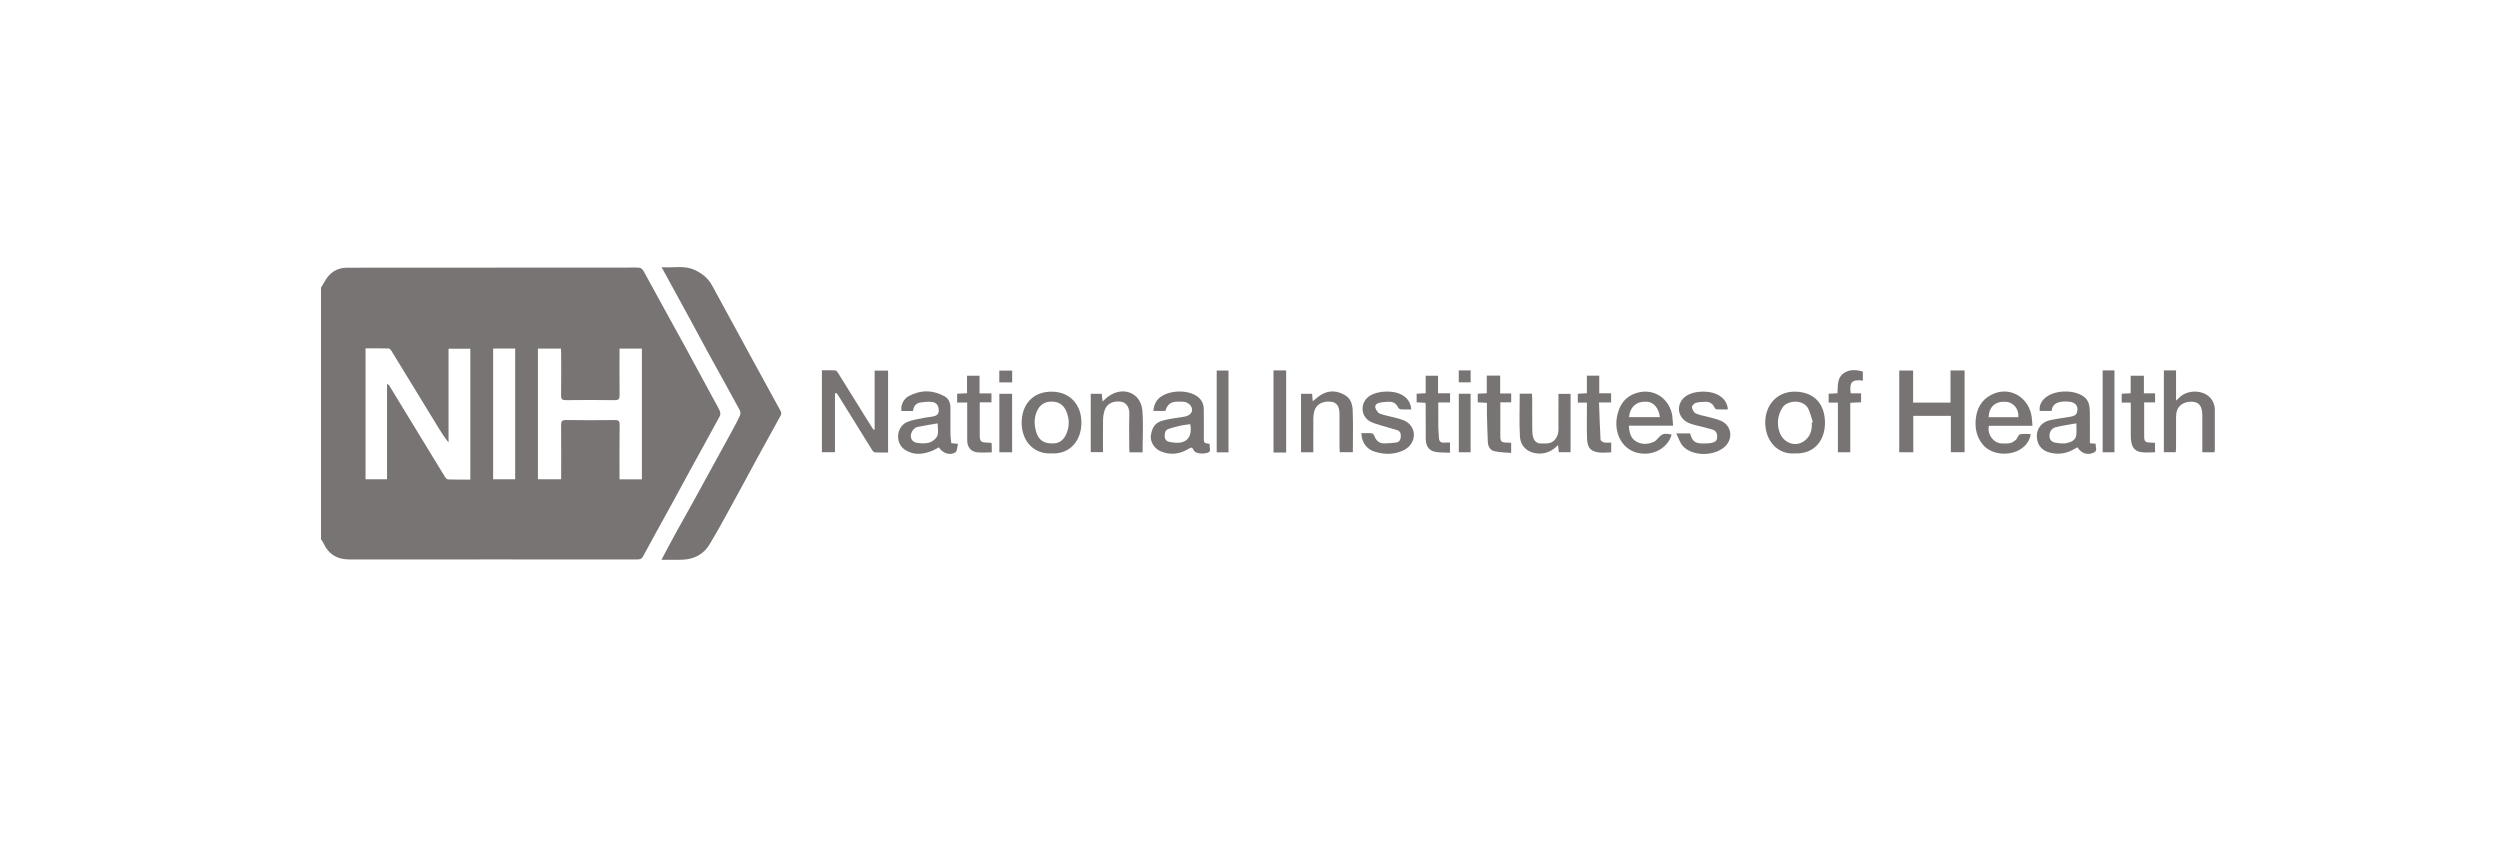 <?xml version="1.0" encoding="utf-8"?>
<!-- Generator: Adobe Illustrator 16.0.0, SVG Export Plug-In . SVG Version: 6.00 Build 0)  -->
<!DOCTYPE svg PUBLIC "-//W3C//DTD SVG 1.1//EN" "http://www.w3.org/Graphics/SVG/1.1/DTD/svg11.dtd">
<svg version="1.1" id="Layer_1" xmlns="http://www.w3.org/2000/svg" xmlns:xlink="http://www.w3.org/1999/xlink" x="0px" y="0px"
	 width="326px" height="112px" viewBox="0 0 326 112" enable-background="new 0 0 326 112" xml:space="preserve">
<rect id="background" opacity="0" fill="#787473" width="326" height="112"/>
<g>
	<path fill-rule="evenodd" clip-rule="evenodd" fill="#787473" d="M41.858,37.515c0.164-0.278,0.335-0.553,0.492-0.834
		c0.629-1.136,1.601-1.771,2.885-1.772c12.623-0.016,25.246-0.008,37.867-0.019c0.435,0,0.65,0.14,0.858,0.524
		c1.807,3.327,3.648,6.633,5.467,9.953c1.212,2.213,2.406,4.436,3.607,6.656c0.275,0.505,0.574,1,0.81,1.523
		c0.09,0.199,0.128,0.511,0.033,0.688c-1.188,2.205-2.408,4.394-3.611,6.589c-0.928,1.691-1.838,3.393-2.767,5.085
		c-1.214,2.212-2.453,4.412-3.643,6.636c-0.205,0.384-0.455,0.409-0.804,0.409c-6.124-0.006-12.249-0.004-18.372-0.004
		c-6.366,0-12.735-0.004-19.101,0.004c-1.621,0.003-2.768-0.695-3.428-2.184c-0.07-0.159-0.195-0.291-0.293-0.437
		C41.858,59.395,41.858,48.454,41.858,37.515z M50.47,50.037c0.173,0.137,0.246,0.168,0.279,0.223
		c0.746,1.218,1.489,2.44,2.232,3.662c1.68,2.756,3.357,5.514,5.045,8.269c0.088,0.143,0.263,0.324,0.402,0.329
		c0.964,0.028,1.931,0.017,2.902,0.017c0-5.744,0-11.404,0-17.065c-0.95,0-1.854,0-2.84,0c0,4.104,0,8.164,0,12.223
		c-0.501-0.613-0.897-1.238-1.284-1.869c-2.062-3.375-4.121-6.747-6.189-10.115c-0.076-0.124-0.241-0.269-0.366-0.271
		c-0.986-0.023-1.972-0.013-2.983-0.013c0,5.731,0,11.393,0,17.071c0.943,0,1.849,0,2.802,0C50.47,58.36,50.47,54.268,50.47,50.037z
		 M80.786,45.453c0,0.254,0,0.458,0,0.66c0,1.798-0.015,3.596,0.01,5.395c0.007,0.491-0.104,0.68-0.644,0.673
		c-2.117-0.033-4.233-0.028-6.349-0.002c-0.485,0.004-0.647-0.117-0.638-0.624c0.029-1.836,0.012-3.671,0.009-5.506
		c0-0.199-0.02-0.395-0.029-0.591c-1.035,0-2.001,0-2.999,0c0,5.695,0,11.36,0,17.04c1.018,0,1.997,0,3.03,0
		c0-0.242,0-0.444,0-0.645c0-2.137,0.013-4.273-0.009-6.409c-0.006-0.491,0.104-0.68,0.644-0.673
		c2.117,0.033,4.233,0.027,6.349,0.003c0.485-0.005,0.645,0.118,0.639,0.624c-0.028,2.152-0.012,4.308-0.012,6.462
		c0,0.214,0,0.431,0,0.646c1.029,0,1.958,0,2.918,0c0-5.696,0-11.357,0-17.052C82.737,45.453,81.808,45.453,80.786,45.453z
		 M64.305,45.451c0,5.718,0,11.374,0,17.044c0.982,0,1.924,0,2.874,0c0-5.7,0-11.36,0-17.044
		C66.21,45.451,65.281,45.451,64.305,45.451z"/>
	<path fill-rule="evenodd" clip-rule="evenodd" fill="#787473" d="M86.255,72.998c0.659-1.237,1.256-2.38,1.877-3.511
		c0.719-1.313,1.464-2.608,2.186-3.92c1.693-3.076,3.38-6.154,5.064-9.236c0.381-0.697,0.764-1.396,1.097-2.116
		c0.091-0.195,0.095-0.521-0.007-0.709c-1.383-2.549-2.796-5.083-4.192-7.624c-0.739-1.346-1.453-2.703-2.188-4.05
		c-1.252-2.3-2.511-4.598-3.822-6.995c1.486,0.134,2.927-0.274,4.296,0.356c0.979,0.449,1.782,1.088,2.306,2.061
		c1.616,2.993,3.249,5.977,4.88,8.96c1.355,2.481,2.72,4.956,4.069,7.441c0.069,0.128,0.072,0.36,0.002,0.487
		c-0.978,1.803-1.979,3.594-2.966,5.391c-0.737,1.347-1.453,2.702-2.194,4.047c-1.374,2.49-2.691,5.019-4.162,7.453
		c-0.773,1.275-2.07,1.929-3.609,1.959C88.054,73.01,87.212,72.998,86.255,72.998z"/>
	<path fill-rule="evenodd" clip-rule="evenodd" fill="#787473" d="M108.879,51.311c0,2.536,0,5.072,0,7.656
		c-0.588,0-1.119,0-1.702,0c0-3.526,0-7.054,0-10.682c0.571,0,1.162-0.024,1.748,0.016c0.135,0.009,0.286,0.215,0.377,0.363
		c1.238,1.979,2.465,3.965,3.696,5.949c0.298,0.479,0.604,0.955,0.907,1.431c0.049-0.012,0.098-0.026,0.146-0.038
		c0-2.541,0-5.083,0-7.678c0.628,0,1.172,0,1.755,0c0,3.545,0,7.073,0,10.681c-0.576,0-1.132,0.016-1.684-0.013
		c-0.131-0.007-0.296-0.146-0.373-0.271c-1.49-2.387-2.97-4.784-4.455-7.179c-0.07-0.113-0.167-0.207-0.252-0.311
		C108.987,51.261,108.934,51.286,108.879,51.311z"/>
	<path fill-rule="evenodd" clip-rule="evenodd" fill="#787473" d="M249.471,48.319c0,1.408,0,2.769,0,4.178c1.627,0,3.208,0,4.876,0
		c0-1.37,0-2.761,0-4.185c0.655,0,1.226,0,1.835,0c0,3.556,0,7.084,0,10.657c-0.585,0-1.153,0-1.79,0c0-1.569,0-3.133,0-4.742
		c-1.648,0-3.229,0-4.899,0c0,1.559,0,3.136,0,4.749c-0.654,0-1.222,0-1.832,0c0-3.556,0-7.084,0-10.656
		C248.246,48.319,248.813,48.319,249.471,48.319z"/>
	<path fill-rule="evenodd" clip-rule="evenodd" fill="#787473" d="M151.976,53.583c-0.553,0-1.033,0-1.572,0
		c0.069-0.79,0.353-1.424,0.98-1.857c1.265-0.868,3.434-0.892,4.646-0.098c0.632,0.414,0.929,1.002,0.943,1.727
		c0.022,1.216,0.006,2.433,0.006,3.649c0,0.764,0,0.764,0.718,0.874c0.018,0.046,0.062,0.104,0.052,0.149
		c-0.077,0.353,0.291,0.863-0.322,1.027c-0.585,0.157-1.571,0.153-1.815-0.42c-0.146-0.339-0.296-0.31-0.592-0.125
		c-1.173,0.731-2.427,0.877-3.709,0.324c-0.813-0.352-1.355-1.28-1.237-2.056c0.188-1.223,0.652-1.707,1.665-1.967
		c0.87-0.227,1.777-0.32,2.67-0.469c0.664-0.111,1.064-0.478,1.036-0.958c-0.029-0.478-0.544-0.961-1.111-0.995
		c-0.409-0.025-0.829-0.042-1.231,0.027C152.473,52.527,152.13,52.978,151.976,53.583z M155.216,55.315
		c-0.416,0.057-0.837,0.092-1.244,0.181c-0.532,0.116-1.061,0.256-1.576,0.428c-0.466,0.159-0.537,0.564-0.517,1
		c0.019,0.42,0.293,0.652,0.646,0.707c0.486,0.08,1.009,0.169,1.476,0.068C155.046,57.479,155.443,56.615,155.216,55.315z"/>
	<path fill-rule="evenodd" clip-rule="evenodd" fill="#787473" d="M272.521,57.793c0.288,0.027,0.492,0.045,0.769,0.071
		c-0.092,0.396,0.31,0.891-0.261,1.156c-0.824,0.381-1.632,0.107-2.126-0.692c-0.268,0.144-0.533,0.3-0.81,0.432
		c-0.966,0.459-1.972,0.516-2.981,0.207c-0.996-0.302-1.546-1.146-1.509-2.206c0.033-0.941,0.694-1.746,1.682-1.958
		c0.884-0.189,1.782-0.311,2.673-0.459c0.693-0.117,0.881-0.332,0.938-0.876c0.062-0.602-0.359-0.971-0.907-1.061
		c-0.42-0.069-0.87-0.072-1.287,0c-0.626,0.108-1.11,0.434-1.169,1.18c-0.513,0-1.01,0-1.556,0
		c-0.086-0.756,0.245-1.325,0.769-1.752c1.219-0.991,3.648-1.045,4.939-0.144c0.659,0.461,0.814,1.172,0.826,1.913
		c0.024,1.18,0.008,2.358,0.01,3.536C272.521,57.342,272.521,57.544,272.521,57.793z M270.757,55.206
		c-0.95,0.172-1.847,0.28-2.712,0.51c-0.519,0.135-0.8,0.597-0.794,1.157c0.009,0.548,0.384,0.8,0.857,0.867
		c0.477,0.064,0.988,0.145,1.438,0.033c0.522-0.129,1.113-0.361,1.198-1.024C270.807,56.259,270.757,55.752,270.757,55.206z"/>
	<path fill-rule="evenodd" clip-rule="evenodd" fill="#787473" d="M282.169,48.303c0.525,0,1.004,0,1.587,0c0,1.262,0,2.515,0,3.932
		c0.228-0.208,0.319-0.281,0.4-0.366c1.207-1.281,4.107-1.101,4.594,1.025c0.028,0.125,0.063,0.253,0.063,0.38
		c0.003,1.781,0.003,3.56,0,5.338c0,0.109-0.023,0.217-0.038,0.362c-0.52,0-1.014,0-1.594,0c0-0.388,0-0.754,0-1.121
		c0-1.218,0-2.434-0.001-3.652c0-1.269-0.428-1.816-1.429-1.821c-1.216-0.004-1.982,0.717-1.991,1.901
		c-0.01,1.386-0.001,2.771-0.005,4.159c0,0.162-0.019,0.326-0.033,0.53c-0.521,0-1.016,0-1.554,0
		C282.169,55.426,282.169,51.899,282.169,48.303z"/>
	<path fill-rule="evenodd" clip-rule="evenodd" fill="#787473" d="M119.053,53.592c-0.535,0-1.015,0-1.491,0
		c-0.16-0.676,0.235-1.563,0.92-1.932c1.553-0.836,3.138-0.834,4.678,0.013c0.526,0.289,0.776,0.833,0.775,1.458
		c-0.001,1.161-0.008,2.323,0.005,3.483c0.004,0.385,0.069,0.77,0.108,1.172c0.268,0.028,0.486,0.053,0.871,0.094
		c-0.111,0.403-0.098,0.95-0.337,1.105c-0.711,0.457-1.651,0.123-2.162-0.654c-0.268,0.145-0.529,0.316-0.814,0.435
		c-1.221,0.502-2.459,0.641-3.614-0.124c-1.292-0.857-1.139-2.981,0.28-3.6c0.73-0.316,1.562-0.404,2.349-0.579
		c0.288-0.064,0.59-0.064,0.879-0.124c0.439-0.09,0.897-0.169,0.914-0.774c0.017-0.631-0.271-1.08-0.893-1.152
		c-0.489-0.057-1.001,0-1.495,0.072C119.436,52.566,119.138,52.978,119.053,53.592z M122.271,55.209
		c-0.921,0.159-1.776,0.285-2.622,0.466c-0.49,0.1-0.871,0.668-0.874,1.169c-0.002,0.522,0.34,0.827,0.771,0.895
		c0.539,0.083,1.137,0.126,1.645-0.027c0.41-0.124,0.89-0.505,1.038-0.887C122.408,56.359,122.271,55.774,122.271,55.209z"/>
	<path fill-rule="evenodd" clip-rule="evenodd" fill="#787473" d="M265.034,55.526c-1.994,0-3.842,0-5.678,0
		c-0.272,1.096,0.622,2.288,1.688,2.3c0.571,0.006,1.163,0.081,1.65-0.335c0.07-0.061,0.164-0.103,0.217-0.174
		c0.174-0.231,0.293-0.626,0.504-0.681c0.419-0.107,0.888-0.031,1.391-0.031c-0.124,0.875-0.618,1.496-1.279,1.937
		c-1.457,0.973-3.849,0.812-4.989-0.593c-0.781-0.969-1.022-2.1-0.899-3.295c0.138-1.361,0.726-2.489,1.988-3.153
		c2.267-1.193,4.662,0.121,5.235,2.463C264.978,54.441,264.975,54.945,265.034,55.526z M259.311,54.404c1.295,0,2.589,0,3.878,0
		c0.11-1.044-0.626-1.947-1.599-2.012C260.202,52.301,259.384,53.009,259.311,54.404z"/>
	<path fill-rule="evenodd" clip-rule="evenodd" fill="#787473" d="M217.979,56.667c-0.387,1.467-1.84,2.458-3.395,2.492
		c-2.787,0.062-4.159-2.422-3.74-4.757c0.268-1.491,0.975-2.629,2.48-3.131c2.105-0.703,4.114,0.467,4.664,2.559
		c0.135,0.51,0.117,1.061,0.181,1.68c-1.971,0-3.849,0-5.763,0c0.053,0.888,0.23,1.653,0.979,2.077
		c0.714,0.405,1.499,0.364,2.249,0.039c0.181-0.077,0.343-0.226,0.477-0.376C216.744,56.536,216.951,56.462,217.979,56.667z
		 M212.431,54.396c1.356,0,2.684,0,4.015,0c-0.12-1.145-0.793-1.937-1.625-2.007C213.488,52.276,212.557,52.968,212.431,54.396z"/>
	<path fill-rule="evenodd" clip-rule="evenodd" fill="#787473" d="M234.038,59.125c-2.285,0.165-3.882-1.7-3.85-4.105
		c0.027-2.216,1.556-4.051,4.042-3.946c2.467,0.104,3.729,1.718,3.748,4.018C237.997,57.348,236.647,59.241,234.038,59.125z
		 M236.255,55.105c0.047-0.016,0.099-0.031,0.145-0.045c-0.194-0.588-0.328-1.201-0.595-1.753c-0.617-1.278-2.77-1.161-3.391-0.127
		c-0.591,0.979-0.721,1.98-0.408,3.035c0.434,1.474,1.981,2.13,3.163,1.362C236.053,57.003,236.318,56.117,236.255,55.105z"/>
	<path fill-rule="evenodd" clip-rule="evenodd" fill="#787473" d="M137.111,59.125c-2.46,0.117-3.91-1.781-3.886-4.048
		c0.026-2.348,1.466-4.055,4.007-4.002c2.253,0.046,3.791,1.648,3.785,4.054C141.013,57.449,139.525,59.259,137.111,59.125z
		 M137.131,57.818c0.936,0.057,1.543-0.375,1.915-1.225c0.427-0.979,0.416-1.942,0.018-2.916c-0.288-0.702-0.782-1.181-1.551-1.279
		c-0.948-0.123-1.749,0.154-2.212,1.051c-0.488,0.942-0.472,1.938-0.164,2.926C135.448,57.373,136.096,57.818,137.131,57.818z"/>
	<path fill-rule="evenodd" clip-rule="evenodd" fill="#787473" d="M218.582,56.514c0.742,0,1.278,0,1.809,0
		c0.283,1.052,0.636,1.32,1.74,1.312c0.335-0.002,0.679,0.011,1.002-0.067c0.341-0.082,0.734-0.148,0.779-0.655
		c0.047-0.532-0.098-0.943-0.629-1.099c-0.759-0.224-1.534-0.392-2.304-0.59c-0.716-0.186-1.389-0.469-1.787-1.136
		c-0.523-0.88-0.238-2,0.628-2.609c1.134-0.797,3.361-0.814,4.491-0.009c0.559,0.398,0.946,0.924,1.004,1.729
		c-0.527,0-1.008,0.017-1.487-0.011c-0.1-0.007-0.225-0.157-0.273-0.268c-0.233-0.499-0.64-0.726-1.16-0.719
		c-0.44,0.007-0.896,0.029-1.309,0.158c-0.204,0.062-0.479,0.401-0.456,0.576c0.041,0.282,0.245,0.656,0.482,0.774
		c0.475,0.227,1.021,0.302,1.536,0.446c0.587,0.168,1.197,0.279,1.752,0.521c1.475,0.647,1.668,2.501,0.345,3.524
		c-1.507,1.168-4.176,1.056-5.324-0.254C219.059,57.721,218.894,57.131,218.582,56.514z"/>
	<path fill-rule="evenodd" clip-rule="evenodd" fill="#787473" d="M148.993,58.987c-0.607,0-1.125,0-1.706,0
		c-0.013-0.216-0.034-0.414-0.034-0.61c-0.002-1.48-0.033-2.959,0.012-4.438c0.022-0.742-0.352-1.437-1.048-1.55
		c-0.997-0.167-1.879,0.239-2.154,1.057c-0.133,0.397-0.217,0.829-0.224,1.249c-0.028,1.401-0.01,2.805-0.01,4.264
		c-0.543,0-1.051,0-1.597,0c0-2.532,0-5.048,0-7.607c0.479,0,0.937,0,1.435,0c0.033,0.321,0.066,0.637,0.104,1.005
		c0.324-0.28,0.566-0.534,0.85-0.726c1.919-1.299,4.154-0.368,4.342,1.912C149.111,55.324,148.993,57.128,148.993,58.987z"/>
	<path fill-rule="evenodd" clip-rule="evenodd" fill="#787473" d="M171.253,58.977c-0.574,0-1.069,0-1.599,0c0-2.554,0-5.07,0-7.628
		c0.485,0,0.941,0,1.446,0c0.023,0.318,0.049,0.622,0.079,0.97c0.424-0.324,0.78-0.667,1.193-0.899
		c1.038-0.582,2.083-0.455,3.067,0.142c0.725,0.441,0.927,1.233,0.953,1.982c0.07,1.792,0.021,3.587,0.021,5.425
		c-0.58,0-1.111,0-1.707,0c-0.009-0.202-0.028-0.397-0.032-0.596c-0.002-1.463,0-2.922-0.002-4.382c0-0.996-0.356-1.515-1.101-1.606
		c-1.095-0.133-1.974,0.361-2.195,1.267c-0.079,0.322-0.117,0.661-0.119,0.993C171.245,56.065,171.253,57.486,171.253,58.977z"/>
	<path fill-rule="evenodd" clip-rule="evenodd" fill="#787473" d="M184.03,53.391c-0.487,0-0.936,0.02-1.381-0.011
		c-0.121-0.01-0.283-0.142-0.339-0.258c-0.246-0.52-0.655-0.753-1.202-0.733c-0.425,0.013-0.854,0.044-1.263,0.139
		c-0.322,0.077-0.616,0.318-0.481,0.69c0.102,0.28,0.316,0.625,0.563,0.719c0.638,0.24,1.32,0.346,1.979,0.523
		c0.748,0.2,1.535,0.358,2.042,1.021c0.862,1.126,0.36,2.672-1.027,3.286c-1.224,0.543-2.507,0.516-3.754,0.101
		c-0.855-0.286-1.615-1.091-1.642-2.383c0.457,0,0.915-0.027,1.369,0.015c0.123,0.013,0.279,0.211,0.33,0.355
		c0.209,0.604,0.645,0.971,1.281,0.964c0.518-0.006,1.036-0.045,1.551-0.113c0.371-0.052,0.568-0.309,0.604-0.698
		c0.032-0.404-0.038-0.772-0.459-0.914c-0.646-0.217-1.314-0.363-1.962-0.573c-0.593-0.193-1.243-0.325-1.744-0.668
		c-1.172-0.812-1.06-2.54,0.189-3.282c1.112-0.662,3.282-0.744,4.41,0.096C183.647,52.08,183.955,52.593,184.03,53.391z"/>
	<path fill-rule="evenodd" clip-rule="evenodd" fill="#787473" d="M198.173,51.338c0.562,0,1.043,0,1.592,0
		c0.013,0.205,0.032,0.402,0.036,0.597c0.001,1.385-0.009,2.771,0.007,4.155c0.003,0.333,0.036,0.676,0.137,0.986
		c0.147,0.453,0.466,0.762,0.991,0.75c0.389-0.01,0.798,0.035,1.165-0.063c0.656-0.178,1.114-0.916,1.12-1.697
		c0.01-1.347,0.003-2.694,0.003-4.042c0-0.204,0-0.407,0-0.663c0.534,0,1.029,0,1.579,0c0,2.511,0,5.041,0,7.609
		c-0.502,0-0.996,0-1.531,0c-0.033-0.284-0.064-0.562-0.105-0.931c-0.718,0.729-1.444,1.107-2.418,1.109
		c-1.219,0.002-2.462-0.702-2.55-2.25C198.09,55.074,198.173,53.238,198.173,51.338z"/>
	<path fill-rule="evenodd" clip-rule="evenodd" fill="#787473" d="M239.661,52.499c-0.453,0-0.806,0-1.206,0
		c0-0.401,0-0.759,0-1.158c0.383-0.021,0.747-0.041,1.15-0.061c0.072-0.912-0.081-1.901,0.722-2.54
		c0.757-0.605,1.654-0.547,2.59-0.292c0,0.382,0,0.781,0,1.185c-1.419-0.184-1.779,0.181-1.587,1.658c0.427,0,0.867,0,1.356,0
		c0,0.408,0,0.751,0,1.167c-0.439,0.021-0.896,0.043-1.411,0.069c0,2.156,0,4.28,0,6.446c-0.562,0-1.055,0-1.614,0
		C239.661,56.833,239.661,54.709,239.661,52.499z"/>
	<path fill-rule="evenodd" clip-rule="evenodd" fill="#787473" d="M277.854,52.502c-0.428,0-0.78,0-1.185,0c0-0.401,0-0.759,0-1.161
		c0.377-0.02,0.743-0.039,1.17-0.063c0-0.76,0-1.499,0-2.282c0.595,0,1.129,0,1.726,0c0,0.734,0,1.474,0,2.297
		c0.517,0,0.969,0,1.458,0c0,0.429,0,0.773,0,1.183c-0.462,0-0.899,0-1.423,0c0,0.637,0,1.208,0,1.782c0,0.86-0.002,1.722,0,2.582
		c0.001,0.742,0.124,0.863,0.878,0.876c0.167,0.004,0.33,0.017,0.538,0.03c0,0.405,0,0.786,0,1.228c-0.626,0-1.27,0.088-1.876-0.023
		c-0.92-0.166-1.275-0.814-1.284-2.101C277.844,55.429,277.854,54.008,277.854,52.502z"/>
	<path fill-rule="evenodd" clip-rule="evenodd" fill="#787473" d="M193.877,48.979c0.622,0,1.141,0,1.743,0c0,0.756,0,1.51,0,2.327
		c0.521,0,0.961,0,1.44,0c0,0.408,0,0.752,0,1.162c-0.446,0-0.887,0-1.418,0c0,0.41,0,0.757,0,1.102c0,1.069-0.001,2.133,0,3.199
		c0,0.836,0.099,0.935,0.92,0.947c0.147,0.003,0.296,0.014,0.492,0.026c0,0.396,0,0.779,0,1.323
		c-0.742-0.069-1.501-0.064-2.219-0.236c-0.542-0.129-0.801-0.645-0.823-1.207c-0.052-1.209-0.084-2.419-0.115-3.629
		c-0.012-0.466-0.003-0.933-0.003-1.458c-0.407-0.027-0.786-0.051-1.197-0.078c0-0.376,0-0.721,0-1.115
		c0.384-0.02,0.75-0.039,1.18-0.063C193.877,50.524,193.877,49.785,193.877,48.979z"/>
	<path fill-rule="evenodd" clip-rule="evenodd" fill="#787473" d="M126.122,52.49c-0.471,0-0.873,0-1.31,0c0-0.408,0-0.752,0-1.15
		c0.42-0.019,0.823-0.038,1.289-0.059c0-0.754,0-1.493,0-2.282c0.557,0,1.051,0,1.63,0c0,0.733,0,1.486,0,2.303
		c0.56,0,1.036,0,1.556,0c0,0.407,0,0.75,0,1.162c-0.48,0-0.956,0-1.53,0c0,0.391,0,0.718,0,1.045c0,1.065,0,2.132,0,3.198
		c0.001,0.855,0.144,0.998,1.002,1.011c0.164,0.002,0.329,0.021,0.541,0.033c0.011,0.224,0.023,0.424,0.028,0.622
		c0.005,0.185,0.002,0.367,0.002,0.614c-0.699,0-1.355,0.074-1.989-0.019c-0.792-0.113-1.213-0.714-1.217-1.551
		C126.117,55.812,126.122,54.203,126.122,52.49z"/>
	<path fill-rule="evenodd" clip-rule="evenodd" fill="#787473" d="M206.932,52.496c-0.434,0-0.784,0-1.184,0
		c0-0.388,0-0.732,0-1.151c0.357-0.021,0.738-0.043,1.18-0.069c0-0.766,0-1.504,0-2.285c0.56,0,1.054,0,1.614,0
		c0,0.748,0,1.487,0,2.292c0.541,0,1.016,0,1.545,0c0,0.421,0,0.779,0,1.202c-0.493,0-0.969,0-1.576,0
		c0.062,1.668,0.11,3.263,0.199,4.858c0.009,0.131,0.29,0.317,0.471,0.354c0.281,0.06,0.585,0.017,0.919,0.017
		c0,0.444,0,0.827,0,1.273c-0.62,0-1.253,0.105-1.835-0.023c-1.005-0.221-1.283-0.706-1.32-1.897
		c-0.045-1.29-0.013-2.584-0.013-3.875C206.932,52.988,206.932,52.785,206.932,52.496z"/>
	<path fill-rule="evenodd" clip-rule="evenodd" fill="#787473" d="M189.089,51.279c0,0.45,0,0.794,0,1.204c-0.51,0-0.985,0-1.539,0
		c0,1.108-0.007,2.148,0.005,3.191c0.006,0.48,0.063,0.961,0.083,1.442c0.019,0.492,0.29,0.64,0.739,0.602
		c0.22-0.02,0.441-0.005,0.704-0.005c0,0.441,0,0.822,0,1.318c-0.65-0.031-1.308,0.015-1.929-0.111
		c-0.859-0.181-1.229-0.769-1.233-1.735c-0.012-1.496-0.011-2.994-0.013-4.492c0-0.036-0.021-0.071-0.051-0.166
		c-0.341-0.018-0.707-0.038-1.125-0.062c0-0.366,0-0.723,0-1.125c0.383-0.02,0.747-0.041,1.177-0.062c0-0.763,0-1.502,0-2.285
		c0.559,0,1.054,0,1.614,0c0,0.742,0,1.481,0,2.287C188.059,51.279,188.538,51.279,189.089,51.279z"/>
	<path fill-rule="evenodd" clip-rule="evenodd" fill="#787473" d="M166.064,48.303c0.562,0,1.08,0,1.652,0c0,3.552,0,7.093,0,10.709
		c-0.29,0-0.562,0-0.838,0c-0.257,0-0.516,0-0.814,0C166.064,55.426,166.064,51.899,166.064,48.303z"/>
	<path fill-rule="evenodd" clip-rule="evenodd" fill="#787473" d="M160.195,58.981c-0.523,0-1.003,0-1.537,0
		c0-3.546,0-7.087,0-10.667c0.505,0,1,0,1.537,0C160.195,51.859,160.195,55.387,160.195,58.981z"/>
	<path fill-rule="evenodd" clip-rule="evenodd" fill="#787473" d="M274.186,48.304c0.524,0,1.007,0,1.54,0c0,3.551,0,7.092,0,10.671
		c-0.507,0-1.004,0-1.54,0C274.186,55.426,274.186,51.899,274.186,48.304z"/>
	<path fill-rule="evenodd" clip-rule="evenodd" fill="#787473" d="M131.981,58.977c-0.564,0-1.095,0-1.664,0c0-2.55,0-5.066,0-7.624
		c0.553,0,1.084,0,1.664,0C131.981,53.875,131.981,56.392,131.981,58.977z"/>
	<path fill-rule="evenodd" clip-rule="evenodd" fill="#787473" d="M190.23,51.339c0.52,0,1.002,0,1.537,0c0,2.536,0,5.064,0,7.635
		c-0.506,0-1,0-1.537,0C190.23,56.439,190.23,53.923,190.23,51.339z"/>
	<path fill-rule="evenodd" clip-rule="evenodd" fill="#787473" d="M130.31,49.866c0-0.524,0-1.003,0-1.538c0.55,0,1.095,0,1.678,0
		c0,0.506,0,1,0,1.538C131.44,49.866,130.909,49.866,130.31,49.866z"/>
	<path fill-rule="evenodd" clip-rule="evenodd" fill="#787473" d="M190.225,48.298c0.54,0,1.017,0,1.546,0c0,0.515,0,1.008,0,1.556
		c-0.491,0-0.996,0-1.546,0C190.225,49.349,190.225,48.856,190.225,48.298z"/>
</g>
</svg>
